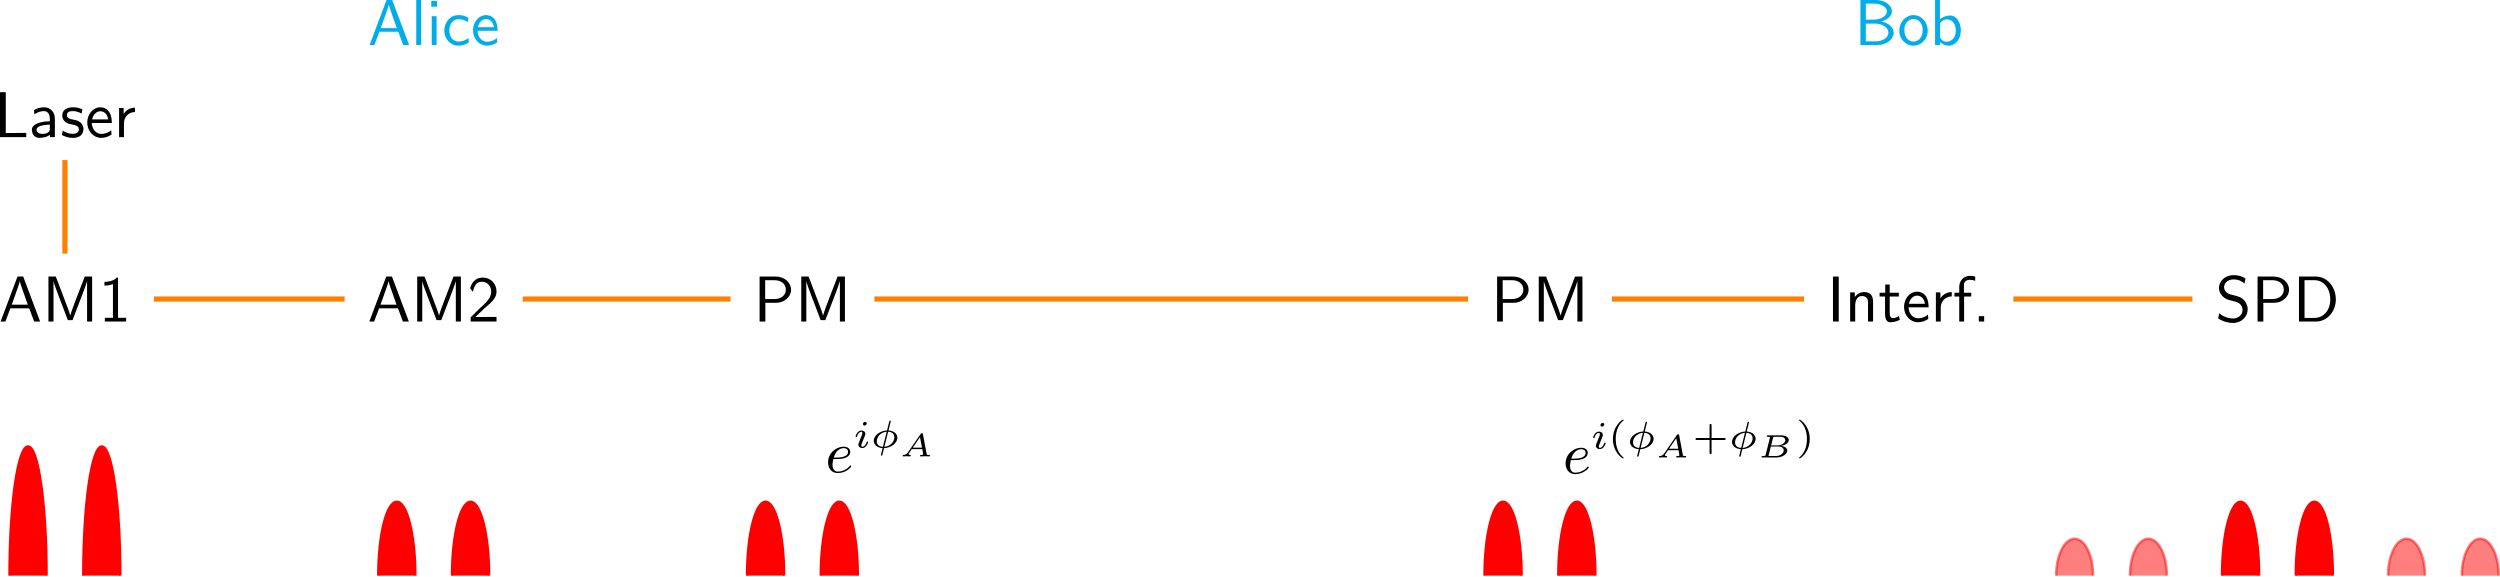 <?xml version='1.0' encoding='UTF-8'?>
<!-- This file was generated by dvisvgm 3.4.4 -->
<svg version='1.1' xmlns='http://www.w3.org/2000/svg' xmlns:xlink='http://www.w3.org/1999/xlink' width='538.103pt' height='124.172pt' viewBox='-62.762 -63.694 384.359 88.694'>
<defs>
<path id='g4-65' d='M3.621-3.432C3.601-3.537 3.582-3.567 3.472-3.567C3.352-3.567 3.323-3.527 3.273-3.452L1.32-.623C1.111-.319 .936-.239 .613-.224C.518-.219 .518-.09 .518-.085C.518-.015 .578 0 .598 0C.667 0 .752-.015 .822-.015C.907-.015 .991-.02 1.076-.02C1.171-.02 1.26-.015 1.35-.015S1.544 0 1.634 0C1.669 0 1.753 0 1.753-.139C1.753-.219 1.679-.224 1.659-.224C1.619-.224 1.425-.234 1.425-.354C1.425-.413 1.484-.498 1.519-.548L1.883-1.081C1.908-1.111 1.913-1.116 2.007-1.116H3.517C3.527-1.056 3.532-1.031 3.547-.971C3.562-.882 3.661-.384 3.661-.334C3.661-.224 3.347-.224 3.323-.224C3.248-.224 3.168-.224 3.168-.085C3.168-.035 3.203 0 3.258 0C3.362 0 3.482-.015 3.592-.015C3.711-.015 3.826-.02 3.945-.02C4.05-.02 4.159-.015 4.264-.015C4.364-.015 4.478 0 4.578 0C4.663 0 4.697-.06 4.697-.139C4.697-.224 4.618-.224 4.548-.224C4.219-.224 4.214-.259 4.194-.369L3.621-3.432ZM3.173-2.954L3.477-1.34H2.062L3.173-2.954Z'/>
<path id='g4-66' d='M1.235-.413C1.196-.264 1.191-.224 .812-.224C.682-.224 .603-.224 .603-.085C.603 0 .682 0 .767 0H2.934C3.831 0 4.558-.558 4.558-1.056C4.558-1.365 4.269-1.699 3.592-1.783C4.085-1.848 4.787-2.177 4.787-2.675C4.787-3.093 4.294-3.402 3.616-3.402H1.574C1.479-3.402 1.4-3.402 1.4-3.263C1.4-3.178 1.465-3.178 1.584-3.178C1.634-3.178 1.798-3.178 1.903-3.148C1.903-3.088 1.903-3.078 1.888-3.024L1.235-.413ZM2.077-1.853L2.366-3.014C2.406-3.168 2.406-3.178 2.615-3.178H3.527C4.02-3.178 4.254-2.924 4.254-2.66C4.254-2.257 3.716-1.853 3.019-1.853H2.077ZM1.838-.224C1.798-.224 1.729-.224 1.679-.234C1.684-.274 1.684-.284 1.694-.324L2.032-1.684H3.248C3.756-1.684 4.01-1.39 4.01-1.076C4.01-.593 3.417-.224 2.8-.224H1.838Z'/>
<path id='g2-40' d='M2.379 1.351C1.722 .849 1.184-.096 1.184-1.494C1.184-2.875 1.71-3.832 2.379-4.34C2.379-4.346 2.397-4.37 2.397-4.4C2.397-4.435 2.373-4.483 2.301-4.483C2.194-4.483 .753-3.545 .753-1.494C.753 .55 2.188 1.494 2.301 1.494C2.373 1.494 2.397 1.447 2.397 1.411C2.397 1.381 2.379 1.357 2.379 1.351Z'/>
<path id='g2-41' d='M2.116-1.494C2.116-3.539 .681-4.483 .568-4.483C.496-4.483 .478-4.429 .478-4.4C.478-4.364 .484-4.358 .592-4.262C1.13-3.802 1.686-2.917 1.686-1.494C1.686-.227 1.243 .723 .568 1.291C.484 1.369 .478 1.375 .478 1.411C.478 1.441 .496 1.494 .568 1.494C.675 1.494 2.116 .556 2.116-1.494Z'/>
<path id='g2-43' d='M2.947-1.339H4.878C4.961-1.339 5.111-1.339 5.111-1.494S4.961-1.65 4.878-1.65H2.947V-3.587C2.947-3.67 2.947-3.82 2.792-3.82S2.636-3.67 2.636-3.587V-1.65H.705C.622-1.65 .472-1.65 .472-1.494S.622-1.339 .705-1.339H2.636V.598C2.636 .681 2.636 .831 2.792 .831S2.947 .681 2.947 .598V-1.339Z'/>
<path id='g1-101' d='M1.228-2.053C1.775-2.053 2.358-2.053 2.833-2.17C3.676-2.376 3.829-2.878 3.829-3.183C3.829-3.694 3.353-3.963 2.824-3.963C1.784-3.963 .421-3.084 .421-1.542C.421-.69 .924 .099 1.892 .099C3.237 .099 3.99-.834 3.99-.95C3.99-1.004 3.927-1.076 3.865-1.076C3.82-1.076 3.811-1.067 3.73-.968C3.192-.305 2.376-.126 1.91-.126C1.273-.126 1.103-.726 1.103-1.175C1.103-1.193 1.103-1.506 1.228-2.053ZM1.291-2.277C1.686-3.694 2.681-3.739 2.824-3.739C3.129-3.739 3.497-3.596 3.497-3.183C3.497-2.277 2.143-2.277 1.291-2.277Z'/>
<path id='g0-30' d='M3.096-3.975C3.114-4.047 3.114-4.059 3.114-4.065C3.114-4.148 3.025-4.148 3.007-4.148C2.917-4.148 2.911-4.119 2.881-4.011L2.54-2.648C1.417-2.606 .496-1.829 .496-1.058C.496-.556 .897 0 1.859 .072L1.656 .873C1.638 .962 1.596 1.118 1.596 1.136C1.596 1.219 1.686 1.219 1.71 1.219C1.799 1.219 1.811 1.178 1.829 1.094C1.835 1.07 2.05 .227 2.086 .072C3.198 .036 4.131-.747 4.131-1.518C4.131-2.032 3.706-2.582 2.768-2.648L3.096-3.975ZM1.907-.126C1.363-.161 .962-.43 .962-.968C.962-1.644 1.53-2.367 2.487-2.451L1.907-.126ZM2.714-2.451C3.264-2.421 3.664-2.146 3.664-1.608C3.664-.962 3.12-.209 2.134-.126L2.714-2.451Z'/>
<path id='g0-105' d='M2.08-3.73C2.08-3.873 1.973-3.969 1.835-3.969C1.674-3.969 1.5-3.814 1.5-3.64C1.5-3.491 1.608-3.401 1.739-3.401C1.931-3.401 2.08-3.581 2.08-3.73ZM1.722-1.644C1.745-1.704 1.799-1.847 1.823-1.901C1.841-1.955 1.865-2.014 1.865-2.116C1.865-2.451 1.566-2.636 1.267-2.636C.658-2.636 .365-1.847 .365-1.716C.365-1.686 .389-1.632 .472-1.632S.574-1.668 .592-1.722C.759-2.301 1.076-2.439 1.243-2.439C1.363-2.439 1.405-2.361 1.405-2.224C1.405-2.104 1.369-2.014 1.357-1.973L1.046-1.207C.974-1.034 .974-1.022 .897-.819C.819-.64 .789-.562 .789-.46C.789-.155 1.064 .06 1.393 .06C1.997 .06 2.295-.729 2.295-.861C2.295-.873 2.289-.944 2.182-.944C2.098-.944 2.092-.915 2.056-.801C1.961-.496 1.716-.137 1.411-.137C1.303-.137 1.249-.209 1.249-.353C1.249-.472 1.285-.562 1.363-.747L1.722-1.644Z'/>
<path id='g3-46' d='M1.793-.827H.966V0H1.793V-.827Z'/>
<path id='g3-49' d='M2.979-6.755H2.78C2.192-6.147 1.365-6.117 .887-6.097V-5.519C1.215-5.529 1.694-5.549 2.192-5.758V-.578H.946V0H4.224V-.578H2.979V-6.755Z'/>
<path id='g3-50' d='M1.733-1.873L.498-.638V0H4.473V-.707H2.66C2.54-.707 2.421-.697 2.301-.697H1.215C1.534-.976 2.291-1.724 2.6-2.012C2.79-2.192 3.298-2.61 3.487-2.79C3.935-3.238 4.473-3.766 4.473-4.613C4.473-5.758 3.666-6.755 2.351-6.755C1.215-6.755 .658-5.978 .418-5.121C.538-4.951 .588-4.892 .608-4.862C.628-4.842 .727-4.712 .827-4.573C1.026-5.34 1.305-6.117 2.212-6.117C3.148-6.117 3.656-5.37 3.656-4.593C3.656-3.746 3.088-3.178 2.501-2.58L1.733-1.873Z'/>
<path id='g3-65' d='M3.756-6.914H2.879L.279 0H1.016L1.783-2.032H4.682L5.44 0H6.356L3.756-6.914ZM4.463-2.59H1.993L2.64-4.394C2.849-4.981 3.158-5.828 3.228-6.197H3.238C3.258-6.057 3.328-5.808 3.557-5.151L4.463-2.59Z'/>
<path id='g3-66' d='M.966-6.914V0H3.597C5.031 0 6.077-.897 6.077-1.873C6.077-2.74 5.21-3.447 4.154-3.616C5.061-3.846 5.808-4.423 5.808-5.181C5.808-6.097 4.742-6.914 3.328-6.914H.966ZM1.793-3.895V-6.356H3.049C4.154-6.356 5.031-5.828 5.031-5.171C5.031-4.573 4.324-3.895 2.949-3.895H1.793ZM1.793-.558V-3.288H3.238C4.294-3.288 5.27-2.68 5.27-1.883C5.27-1.136 4.394-.558 3.318-.558H1.793Z'/>
<path id='g3-68' d='M.956-6.914V0H3.577C5.27 0 6.625-1.514 6.625-3.397C6.625-5.33 5.28-6.914 3.567-6.914H.956ZM1.813-.558V-6.356H3.337C4.732-6.356 5.768-5.151 5.768-3.397C5.768-1.704 4.732-.558 3.337-.558H1.813Z'/>
<path id='g3-73' d='M1.823-6.914H.936V0H1.823V-6.914Z'/>
<path id='g3-76' d='M1.823-6.914H.936V0H4.971V-.658C4.085-.648 3.198-.638 2.311-.638H1.823V-6.914Z'/>
<path id='g3-77' d='M5.28-3.537C4.932-2.63 4.463-1.395 4.354-.927H4.344C4.294-1.136 4.174-1.504 4.025-1.923L2.461-6.047L2.122-6.914H.996V0H1.773V-6.177H1.783C1.843-5.858 2.242-4.772 2.501-4.095L3.975-.219H4.702L6.027-3.686C6.346-4.503 6.436-4.752 6.506-4.951C6.605-5.24 6.874-5.958 6.924-6.187L6.934-6.177V0H7.711V-6.914H6.575L5.28-3.537Z'/>
<path id='g3-80' d='M3.507-2.879C4.742-2.879 5.798-3.786 5.798-4.902C5.798-5.968 4.812-6.914 3.437-6.914H.956V0H1.843V-2.879H3.507ZM3.218-6.356C4.314-6.356 4.991-5.748 4.991-4.902C4.991-4.115 4.364-3.457 3.218-3.457H1.813V-6.356H3.218Z'/>
<path id='g3-83' d='M4.633-6.635C4.085-6.964 3.537-7.133 2.809-7.133C1.425-7.133 .558-6.157 .558-5.171C.558-4.742 .697-4.324 1.096-3.905C1.514-3.457 1.953-3.337 2.54-3.198C3.387-2.989 3.487-2.959 3.766-2.71C3.965-2.54 4.184-2.212 4.184-1.783C4.184-1.126 3.636-.468 2.73-.468C2.321-.468 1.425-.568 .588-1.275L.438-.468C1.315 .08 2.112 .219 2.74 .219C4.055 .219 4.971-.787 4.971-1.883C4.971-2.531 4.663-3.009 4.443-3.248C3.975-3.746 3.646-3.836 2.73-4.065C2.152-4.204 1.993-4.244 1.694-4.503C1.624-4.563 1.345-4.852 1.345-5.29C1.345-5.878 1.883-6.476 2.8-6.476C3.636-6.476 4.115-6.147 4.483-5.838L4.633-6.635Z'/>
<path id='g3-97' d='M3.975-2.879C3.975-3.895 3.248-4.593 2.331-4.593C1.684-4.593 1.235-4.433 .767-4.164L.827-3.507C1.345-3.875 1.843-4.005 2.331-4.005C2.8-4.005 3.198-3.606 3.198-2.869V-2.441C1.704-2.421 .438-2.002 .438-1.126C.438-.697 .707 .11 1.574 .11C1.714 .11 2.65 .09 3.228-.359V0H3.975V-2.879ZM3.198-1.315C3.198-1.126 3.198-.877 2.859-.687C2.57-.508 2.192-.498 2.082-.498C1.604-.498 1.156-.727 1.156-1.146C1.156-1.843 2.77-1.913 3.198-1.933V-1.315Z'/>
<path id='g3-98' d='M1.564-6.914H.817V0H1.594V-.458C1.833-.239 2.262 .11 2.929 .11C3.925 .11 4.782-.887 4.782-2.222C4.782-3.457 4.105-4.533 3.168-4.533C2.78-4.533 2.162-4.433 1.564-3.945V-6.914ZM1.594-3.337C1.753-3.577 2.112-3.925 2.66-3.925C3.248-3.925 4.005-3.497 4.005-2.222C4.005-.927 3.168-.498 2.56-.498C2.172-.498 1.843-.677 1.594-1.136V-3.337Z'/>
<path id='g3-99' d='M4.085-4.164C3.497-4.503 3.158-4.593 2.55-4.593C1.166-4.593 .359-3.387 .359-2.212C.359-.976 1.265 .11 2.511 .11C3.049 .11 3.597-.03 4.134-.399L4.075-1.066C3.567-.667 3.029-.528 2.521-.528C1.694-.528 1.136-1.245 1.136-2.222C1.136-2.999 1.504-3.955 2.56-3.955C3.078-3.955 3.417-3.875 3.965-3.517L4.085-4.164Z'/>
<path id='g3-101' d='M4.125-2.182C4.125-2.521 4.115-3.268 3.726-3.866C3.318-4.483 2.71-4.593 2.351-4.593C1.245-4.593 .349-3.537 .349-2.252C.349-.936 1.305 .11 2.501 .11C3.128 .11 3.696-.13 4.085-.408L4.025-1.056C3.397-.538 2.74-.498 2.511-.498C1.714-.498 1.076-1.205 1.046-2.182H4.125ZM1.096-2.73C1.255-3.487 1.783-3.985 2.351-3.985C2.869-3.985 3.427-3.646 3.557-2.73H1.096Z'/>
<path id='g3-102' d='M1.753-3.846H2.849V-4.423H1.724V-5.609C1.724-6.346 2.391-6.416 2.65-6.416C2.849-6.416 3.118-6.396 3.457-6.247V-6.914C3.337-6.944 3.029-7.024 2.66-7.024C1.724-7.024 1.006-6.316 1.006-5.32V-4.423H.269V-3.846H1.006V0H1.753V-3.846Z'/>
<path id='g3-105' d='M1.624-6.775H.737V-5.888H1.624V-6.775ZM1.554-4.423H.807V0H1.554V-4.423Z'/>
<path id='g3-108' d='M1.554-6.914H.807V0H1.554V-6.914Z'/>
<path id='g3-110' d='M4.334-2.969C4.334-3.626 4.184-4.533 2.969-4.533C2.072-4.533 1.584-3.856 1.524-3.776V-4.483H.807V0H1.584V-2.441C1.584-3.098 1.833-3.925 2.59-3.925C3.547-3.925 3.557-3.218 3.557-2.899V0H4.334V-2.969Z'/>
<path id='g3-111' d='M4.672-2.192C4.672-3.527 3.676-4.593 2.491-4.593C1.265-4.593 .299-3.497 .299-2.192C.299-.877 1.315 .11 2.481 .11C3.676 .11 4.672-.897 4.672-2.192ZM2.481-.528C1.793-.528 1.076-1.086 1.076-2.291S1.833-3.985 2.481-3.985C3.178-3.985 3.895-3.467 3.895-2.291S3.218-.528 2.481-.528Z'/>
<path id='g3-114' d='M1.564-2.132C1.564-3.128 2.281-3.846 3.258-3.866V-4.533C2.371-4.523 1.823-4.035 1.514-3.577V-4.483H.817V0H1.564V-2.132Z'/>
<path id='g3-115' d='M3.417-4.274C2.899-4.513 2.491-4.593 1.983-4.593C1.733-4.593 .329-4.593 .329-3.288C.329-2.8 .618-2.481 .867-2.291C1.176-2.072 1.395-2.032 1.943-1.923C2.301-1.853 2.879-1.733 2.879-1.205C2.879-.518 2.092-.518 1.943-.518C1.136-.518 .578-.887 .399-1.006L.279-.329C.598-.169 1.146 .11 1.953 .11C2.132 .11 2.68 .11 3.108-.209C3.417-.448 3.587-.847 3.587-1.275C3.587-1.823 3.218-2.162 3.198-2.192C2.809-2.54 2.54-2.6 2.042-2.69C1.494-2.8 1.036-2.899 1.036-3.387C1.036-4.005 1.753-4.005 1.883-4.005C2.202-4.005 2.73-3.965 3.298-3.626L3.417-4.274Z'/>
<path id='g3-116' d='M1.743-3.846H3.148V-4.423H1.743V-5.689H1.056V-4.423H.189V-3.846H1.026V-1.186C1.026-.588 1.166 .11 1.853 .11C2.55 .11 3.059-.139 3.308-.269L3.148-.857C2.889-.648 2.57-.528 2.252-.528C1.883-.528 1.743-.827 1.743-1.355V-3.846Z'/>
</defs>
<g id='page1'>
<g transform='matrix(1 0 0 1 -10.918 -24.887)'>
<use x='-52.781' y='-17.719' xlink:href='#g3-76'/>
<use x='-47.384' y='-17.719' xlink:href='#g3-97'/>
<use x='-42.597' y='-17.719' xlink:href='#g3-115'/>
<use x='-38.778' y='-17.719' xlink:href='#g3-101'/>
<use x='-34.35' y='-17.719' xlink:href='#g3-114'/>
</g>
<g transform='matrix(1 0 0 1 -10.17 3.459)'>
<use x='-52.781' y='-17.719' xlink:href='#g3-65'/>
<use x='-46.139' y='-17.719' xlink:href='#g3-77'/>
<use x='-37.422' y='-17.719' xlink:href='#g3-49'/>
</g>
<g transform='matrix(1 0 0 1 46.523 3.459)'>
<use x='-52.781' y='-17.719' xlink:href='#g3-65'/>
<use x='-46.139' y='-17.719' xlink:href='#g3-77'/>
<use x='-37.422' y='-17.719' xlink:href='#g3-50'/>
</g>
<g transform='matrix(1 0 0 1 105.846 3.459)'>
<use x='-52.781' y='-17.719' xlink:href='#g3-80'/>
<use x='-46.416' y='-17.719' xlink:href='#g3-77'/>
</g>
<g transform='matrix(1 0 0 1 219.233 3.459)'>
<use x='-52.781' y='-17.719' xlink:href='#g3-80'/>
<use x='-46.416' y='-17.719' xlink:href='#g3-77'/>
</g>
<g transform='matrix(1 0 0 1 270.89 3.459)'>
<use x='-52.781' y='-17.719' xlink:href='#g3-73'/>
<use x='-50.013' y='-17.719' xlink:href='#g3-110'/>
<use x='-44.866' y='-17.719' xlink:href='#g3-116'/>
<use x='-41.268' y='-17.719' xlink:href='#g3-101'/>
<use x='-36.84' y='-17.719' xlink:href='#g3-114'/>
<use x='-33.437' y='-17.719' xlink:href='#g3-102'/>
<use x='-30.392' y='-17.719' xlink:href='#g3-46'/>
</g>
<g transform='matrix(1 0 0 1 330.614 3.459)'>
<use x='-52.781' y='-17.719' xlink:href='#g3-83'/>
<use x='-47.246' y='-17.719' xlink:href='#g3-80'/>
<use x='-40.881' y='-17.719' xlink:href='#g3-68'/>
</g>
<path d='M-52.781-39.086V-24.699M-39.09-17.719H-9.777M17.602-17.719H49.547M71.668-17.719H162.933M185.054-17.719H214.59M246.785-17.719H274.312' stroke='#ff8000' fill='none' stroke-width='.797' stroke-miterlimit='10'/>
<g fill='#00adea' transform='matrix(1 0 0 1 46.565 -39.061)'>
<use x='-52.781' y='-17.719' xlink:href='#g3-65'/>
<use x='-46.139' y='-17.719' xlink:href='#g3-108'/>
<use x='-43.759' y='-17.719' xlink:href='#g3-105'/>
<use x='-41.379' y='-17.719' xlink:href='#g3-99'/>
<use x='-36.951' y='-17.719' xlink:href='#g3-101'/>
</g>
<g fill='#00adea' transform='matrix(1 0 0 1 275.083 -39.061)'>
<use x='-52.781' y='-17.719' xlink:href='#g3-66'/>
<use x='-46.139' y='-17.719' xlink:href='#g3-111'/>
<use x='-41.158' y='-17.719' xlink:href='#g3-98'/>
</g>
<path d='M-55.617 24.801C-55.617 13.844-56.883 4.957-58.449 4.957C-60.016 4.957-61.285 13.844-61.285 24.801' fill='#f00'/>
<path d='M-55.617 24.801C-55.617 13.844-56.883 4.957-58.449 4.957C-60.016 4.957-61.285 13.844-61.285 24.801' stroke='#f00' fill='none' stroke-width='.399' stroke-miterlimit='10'/>
<path d='M-49.945 24.801C-49.945 13.844-48.676 4.957-47.109 4.957C-45.547 4.957-44.277 13.844-44.277 24.801' fill='#f00'/>
<path d='M-49.945 24.801C-49.945 13.844-48.676 4.957-47.109 4.957C-45.547 4.957-44.277 13.844-44.277 24.801' stroke='#f00' fill='none' stroke-width='.399' stroke-miterlimit='10'/>
<path d='M1.078 24.801C1.078 18.539-.191 13.461-1.758 13.461S-4.59 18.539-4.59 24.801' fill='#f00'/>
<path d='M1.078 24.801C1.078 18.539-.191 13.461-1.758 13.461S-4.59 18.539-4.59 24.801' stroke='#f00' fill='none' stroke-width='.399' stroke-miterlimit='10'/>
<path d='M6.746 24.801C6.746 18.539 8.016 13.461 9.582 13.461S12.418 18.539 12.418 24.801' fill='#f00'/>
<path d='M6.746 24.801C6.746 18.539 8.016 13.461 9.582 13.461S12.418 18.539 12.418 24.801' stroke='#f00' fill='none' stroke-width='.399' stroke-miterlimit='10'/>
<path d='M57.773 24.801C57.773 18.539 56.504 13.461 54.937 13.461C53.371 13.461 52.101 18.539 52.101 24.801' fill='#f00'/>
<path d='M57.773 24.801C57.773 18.539 56.504 13.461 54.937 13.461C53.371 13.461 52.101 18.539 52.101 24.801' stroke='#f00' fill='none' stroke-width='.399' stroke-miterlimit='10'/>
<path d='M63.441 24.801C63.441 18.539 64.711 13.461 66.277 13.461S69.109 18.539 69.109 24.801' fill='#f00'/>
<path d='M63.441 24.801C63.441 18.539 64.711 13.461 66.277 13.461S69.109 18.539 69.109 24.801' stroke='#f00' fill='none' stroke-width='.399' stroke-miterlimit='10'/>
<g transform='matrix(1 0 0 1 116.907 26.658)'>
<use x='-52.781' y='-17.719' xlink:href='#g1-101'/>
<use x='-48.496' y='-21.528' xlink:href='#g0-105'/>
<use x='-45.833' y='-21.528' xlink:href='#g0-30'/>
<use x='-41.397' y='-20.183' xlink:href='#g4-65'/>
</g>
<path d='M171.16 24.801C171.16 18.539 169.89 13.461 168.324 13.461S165.488 18.539 165.488 24.801' fill='#f00'/>
<path d='M171.16 24.801C171.16 18.539 169.89 13.461 168.324 13.461S165.488 18.539 165.488 24.801' stroke='#f00' fill='none' stroke-width='.399' stroke-miterlimit='10'/>
<path d='M176.828 24.801C176.828 18.539 178.097 13.461 179.664 13.461C181.23 13.461 182.5 18.539 182.5 24.801' fill='#f00'/>
<path d='M176.828 24.801C176.828 18.539 178.097 13.461 179.664 13.461C181.23 13.461 182.5 18.539 182.5 24.801' stroke='#f00' fill='none' stroke-width='.399' stroke-miterlimit='10'/>
<g transform='matrix(1 0 0 1 230.295 26.824)'>
<use x='-52.781' y='-17.719' xlink:href='#g1-101'/>
<use x='-48.496' y='-21.528' xlink:href='#g0-105'/>
<use x='-45.833' y='-21.528' xlink:href='#g2-40'/>
<use x='-42.955' y='-21.528' xlink:href='#g0-30'/>
<use x='-38.519' y='-20.183' xlink:href='#g4-65'/>
<use x='-32.859' y='-21.528' xlink:href='#g2-43'/>
<use x='-27.269' y='-21.528' xlink:href='#g0-30'/>
<use x='-22.833' y='-20.183' xlink:href='#g4-66'/>
<use x='-16.937' y='-21.528' xlink:href='#g2-41'/>
</g>
<path d='M284.547 24.801C284.547 18.539 283.277 13.461 281.711 13.461C280.144 13.461 278.875 18.539 278.875 24.801' fill='#f00'/>
<path d='M284.547 24.801C284.547 18.539 283.277 13.461 281.711 13.461C280.144 13.461 278.875 18.539 278.875 24.801' stroke='#f00' fill='none' stroke-width='.399' stroke-miterlimit='10'/>
<path d='M290.215 24.801C290.215 18.539 291.484 13.461 293.05 13.461C294.617 13.461 295.886 18.539 295.886 24.801' fill='#f00'/>
<path d='M290.215 24.801C290.215 18.539 291.484 13.461 293.05 13.461C294.617 13.461 295.886 18.539 295.886 24.801' stroke='#f00' fill='none' stroke-width='.399' stroke-miterlimit='10'/>
<path d='M259.035 24.801C259.035 21.668 257.765 19.133 256.199 19.133S253.363 21.668 253.363 24.801' fill='#f00' fill-opacity='.5'/>
<path d='M259.035 24.801C259.035 21.668 257.765 19.133 256.199 19.133S253.363 21.668 253.363 24.801' stroke='#f00' fill='none' stroke-width='.399' stroke-miterlimit='10' stroke-opacity='.5'/>
<path d='M264.703 24.801C264.703 21.668 265.972 19.133 267.539 19.133C269.105 19.133 270.375 21.668 270.375 24.801' fill='#f00' fill-opacity='.5'/>
<path d='M264.703 24.801C264.703 21.668 265.972 19.133 267.539 19.133C269.105 19.133 270.375 21.668 270.375 24.801' stroke='#f00' fill='none' stroke-width='.399' stroke-miterlimit='10' stroke-opacity='.5'/>
<path d='M310.058 24.801C310.058 21.668 308.789 19.133 307.222 19.133C305.656 19.133 304.39 21.668 304.39 24.801' fill='#f00' fill-opacity='.5'/>
<path d='M310.058 24.801C310.058 21.668 308.789 19.133 307.222 19.133C305.656 19.133 304.39 21.668 304.39 24.801' stroke='#f00' fill='none' stroke-width='.399' stroke-miterlimit='10' stroke-opacity='.5'/>
<path d='M315.726 24.801C315.726 21.668 316.996 19.133 318.562 19.133C320.129 19.133 321.398 21.668 321.398 24.801' fill='#f00' fill-opacity='.5'/>
<path d='M315.726 24.801C315.726 21.668 316.996 19.133 318.562 19.133C320.129 19.133 321.398 21.668 321.398 24.801' stroke='#f00' fill='none' stroke-width='.399' stroke-miterlimit='10' stroke-opacity='.5'/>
</g>
</svg>